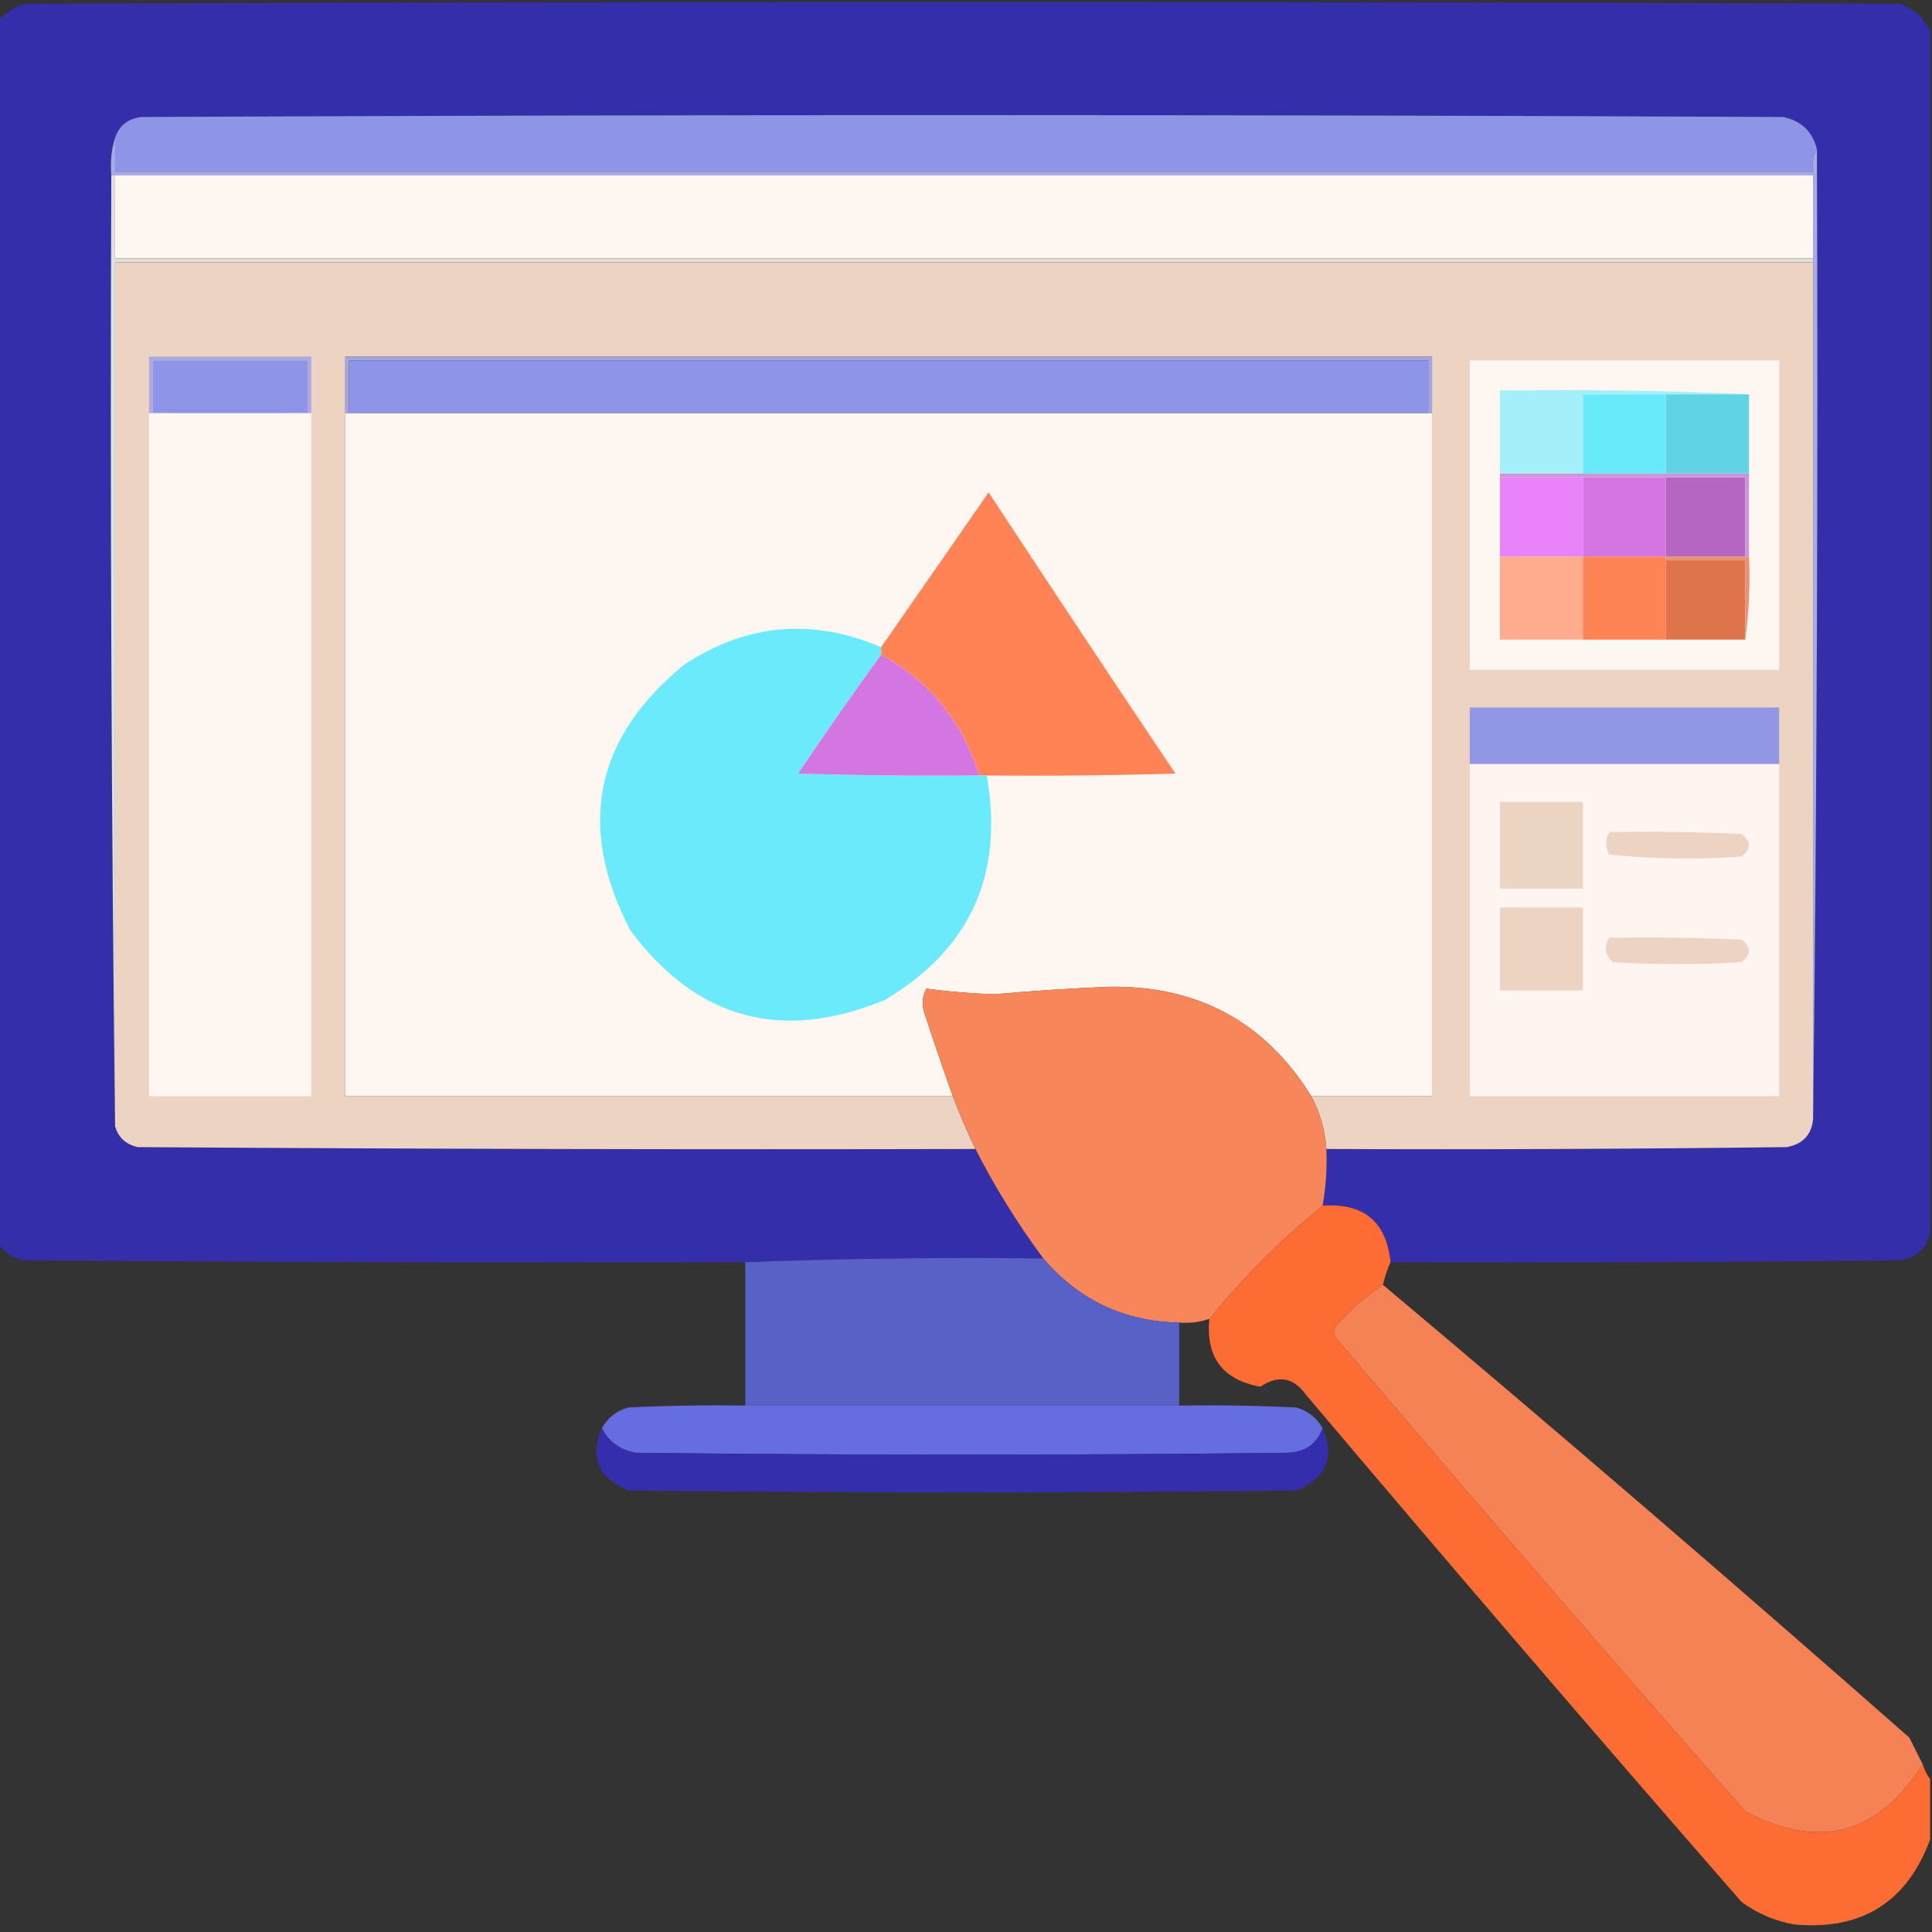 <svg width="64" height="64" viewBox="0 0 64 64" fill="none" xmlns="http://www.w3.org/2000/svg">
<rect x="0" y="0" width="64" height="64" fill="#333333" stroke="none"/>
<g clip-path="url(#clip0_428_1910)">
<path opacity="0.98" fill-rule="evenodd" clip-rule="evenodd" d="M63.938 1.062C63.938 14.312 63.938 27.562 63.938 40.812C63.835 41.352 63.501 41.665 62.938 41.75C57.313 41.812 51.688 41.833 46.062 41.812C45.928 40.471 45.178 39.846 43.812 39.938C43.924 39.32 43.966 38.695 43.938 38.062C49.021 38.083 54.104 38.062 59.188 38C59.721 37.904 60.013 37.592 60.062 37.062C60.187 26.375 60.229 15.667 60.188 4.938C60.035 4.348 59.66 3.994 59.062 3.875C40.938 3.792 22.812 3.792 4.688 3.875C4.241 3.929 3.949 4.158 3.812 4.562C3.69 4.953 3.648 5.37 3.688 5.812C3.646 16.334 3.688 26.834 3.812 37.312C3.92 37.681 4.17 37.911 4.562 38C13.812 38.062 23.062 38.083 32.312 38.062C32.964 39.337 33.714 40.545 34.562 41.688C31.262 41.647 27.97 41.689 24.688 41.812C16.729 41.833 8.771 41.812 0.812 41.75C0.434 41.682 0.142 41.494 -0.062 41.188C-0.062 27.688 -0.062 14.188 -0.062 0.688C0.179 0.426 0.471 0.238 0.812 0.125C21.521 0.042 42.229 0.042 62.938 0.125C63.419 0.294 63.752 0.607 63.938 1.062Z" fill="#342EAD"/>
<path fill-rule="evenodd" clip-rule="evenodd" d="M60.188 4.938C60.067 5.158 60.026 5.408 60.062 5.688C41.312 5.688 22.562 5.688 3.812 5.688C3.812 5.312 3.812 4.938 3.812 4.562C3.949 4.158 4.241 3.929 4.688 3.875C22.812 3.792 40.938 3.792 59.062 3.875C59.66 3.994 60.035 4.348 60.188 4.938Z" fill="#8E95E6"/>
<path fill-rule="evenodd" clip-rule="evenodd" d="M3.813 4.562C3.813 4.938 3.813 5.312 3.813 5.688C22.562 5.688 41.312 5.688 60.062 5.688C60.026 5.408 60.067 5.158 60.188 4.938C60.229 15.667 60.187 26.375 60.062 37.062C60.062 27.604 60.062 18.146 60.062 8.688C60.062 8.646 60.062 8.604 60.062 8.562C60.062 7.646 60.062 6.729 60.062 5.812C41.312 5.812 22.562 5.812 3.813 5.812C3.771 5.812 3.729 5.812 3.688 5.812C3.648 5.37 3.69 4.953 3.813 4.562Z" fill="#A8ABE5"/>
<path fill-rule="evenodd" clip-rule="evenodd" d="M3.812 5.812C22.562 5.812 41.312 5.812 60.062 5.812C60.062 6.729 60.062 7.646 60.062 8.562C41.312 8.562 22.562 8.562 3.812 8.562C3.812 7.646 3.812 6.729 3.812 5.812Z" fill="#FEF7F1"/>
<path fill-rule="evenodd" clip-rule="evenodd" d="M3.687 5.812C3.729 5.812 3.771 5.812 3.812 5.812C3.812 6.729 3.812 7.646 3.812 8.562C22.562 8.562 41.312 8.562 60.062 8.562C60.062 8.604 60.062 8.646 60.062 8.688C41.312 8.688 22.562 8.688 3.812 8.688C3.812 18.229 3.812 27.771 3.812 37.312C3.688 26.834 3.646 16.334 3.687 5.812Z" fill="#E0E2DA"/>
<path fill-rule="evenodd" clip-rule="evenodd" d="M60.062 8.688C60.062 18.146 60.062 27.604 60.062 37.062C60.013 37.592 59.721 37.904 59.188 38C54.104 38.062 49.021 38.083 43.938 38.062C43.897 37.441 43.73 36.858 43.438 36.312C44.771 36.312 46.104 36.312 47.438 36.312C47.438 28.771 47.438 21.229 47.438 13.688C47.438 13.062 47.438 12.438 47.438 11.812C35.438 11.812 23.438 11.812 11.438 11.812C11.438 12.438 11.438 13.062 11.438 13.688C11.438 21.229 11.438 28.771 11.438 36.312C18.146 36.312 24.854 36.312 31.562 36.312C31.788 36.907 32.038 37.49 32.312 38.062C23.062 38.083 13.812 38.062 4.562 38C4.17 37.911 3.92 37.681 3.812 37.312C3.812 27.771 3.812 18.229 3.812 8.688C22.562 8.688 41.312 8.688 60.062 8.688Z" fill="#ECD3C2"/>
<path fill-rule="evenodd" clip-rule="evenodd" d="M10.312 13.688C10.271 13.688 10.229 13.688 10.188 13.688C10.188 13.104 10.188 12.521 10.188 11.938C8.479 11.938 6.771 11.938 5.062 11.938C5.062 12.521 5.062 13.104 5.062 13.688C5.021 13.688 4.979 13.688 4.938 13.688C4.938 13.062 4.938 12.438 4.938 11.812C6.729 11.812 8.521 11.812 10.312 11.812C10.312 12.438 10.312 13.062 10.312 13.688Z" fill="#AAA9E0"/>
<path fill-rule="evenodd" clip-rule="evenodd" d="M47.438 13.688C47.396 13.688 47.354 13.688 47.312 13.688C47.312 13.104 47.312 12.521 47.312 11.938C35.396 11.938 23.479 11.938 11.562 11.938C11.562 12.521 11.562 13.104 11.562 13.688C11.521 13.688 11.479 13.688 11.438 13.688C11.438 13.062 11.438 12.438 11.438 11.812C23.438 11.812 35.438 11.812 47.438 11.812C47.438 12.438 47.438 13.062 47.438 13.688Z" fill="#A5A5E1"/>
<path fill-rule="evenodd" clip-rule="evenodd" d="M10.188 13.688C8.479 13.688 6.771 13.688 5.062 13.688C5.062 13.104 5.062 12.521 5.062 11.938C6.771 11.938 8.479 11.938 10.188 11.938C10.188 12.521 10.188 13.104 10.188 13.688Z" fill="#8F95E6"/>
<path fill-rule="evenodd" clip-rule="evenodd" d="M47.312 13.688C35.396 13.688 23.479 13.688 11.562 13.688C11.562 13.104 11.562 12.521 11.562 11.938C23.479 11.938 35.396 11.938 47.312 11.938C47.312 12.521 47.312 13.104 47.312 13.688Z" fill="#8F95E6"/>
<path fill-rule="evenodd" clip-rule="evenodd" d="M48.688 11.938C52.104 11.938 55.521 11.938 58.938 11.938C58.938 15.354 58.938 18.771 58.938 22.188C55.521 22.188 52.104 22.188 48.688 22.188C48.688 18.771 48.688 15.354 48.688 11.938Z" fill="#FEF6F1"/>
<path fill-rule="evenodd" clip-rule="evenodd" d="M57.938 13.062C57.021 13.062 56.104 13.062 55.188 13.062C54.271 13.062 53.354 13.062 52.438 13.062C52.438 13.938 52.438 14.812 52.438 15.688C51.521 15.688 50.604 15.688 49.688 15.688C49.688 14.771 49.688 13.854 49.688 12.938C52.459 12.896 55.209 12.938 57.938 13.062Z" fill="#A3F0FB"/>
<path fill-rule="evenodd" clip-rule="evenodd" d="M55.188 13.062C55.188 13.938 55.188 14.812 55.188 15.688C54.271 15.688 53.354 15.688 52.438 15.688C52.438 14.812 52.438 13.938 52.438 13.062C53.354 13.062 54.271 13.062 55.188 13.062Z" fill="#69EAFB"/>
<path fill-rule="evenodd" clip-rule="evenodd" d="M55.188 13.062C56.104 13.062 57.021 13.062 57.938 13.062C57.938 13.938 57.938 14.812 57.938 15.688C57.021 15.688 56.104 15.688 55.188 15.688C55.188 14.812 55.188 13.938 55.188 13.062Z" fill="#61D4E3"/>
<path fill-rule="evenodd" clip-rule="evenodd" d="M4.938 13.688C4.979 13.688 5.021 13.688 5.062 13.688C6.771 13.688 8.479 13.688 10.188 13.688C10.229 13.688 10.271 13.688 10.312 13.688C10.312 21.229 10.312 28.771 10.312 36.312C8.521 36.312 6.729 36.312 4.938 36.312C4.938 28.771 4.938 21.229 4.938 13.688Z" fill="#FEF6F1"/>
<path fill-rule="evenodd" clip-rule="evenodd" d="M11.438 13.688C11.479 13.688 11.521 13.688 11.562 13.688C23.479 13.688 35.396 13.688 47.312 13.688C47.354 13.688 47.396 13.688 47.438 13.688C47.438 21.229 47.438 28.771 47.438 36.312C46.104 36.312 44.771 36.312 43.438 36.312C41.91 33.855 39.681 32.646 36.75 32.688C35.477 32.739 34.206 32.822 32.938 32.938C32.177 32.911 31.427 32.849 30.688 32.75C30.551 33.008 30.53 33.279 30.625 33.562C30.926 34.487 31.239 35.404 31.562 36.312C24.854 36.312 18.146 36.312 11.438 36.312C11.438 28.771 11.438 21.229 11.438 13.688Z" fill="#FEF6F1"/>
<path fill-rule="evenodd" clip-rule="evenodd" d="M49.688 15.812C50.604 15.812 51.521 15.812 52.438 15.812C52.438 16.688 52.438 17.562 52.438 18.438C51.521 18.438 50.604 18.438 49.688 18.438C49.688 17.562 49.688 16.688 49.688 15.812Z" fill="#EA82F9"/>
<path fill-rule="evenodd" clip-rule="evenodd" d="M52.438 15.812C53.354 15.812 54.271 15.812 55.188 15.812C55.188 16.688 55.188 17.562 55.188 18.438C54.271 18.438 53.354 18.438 52.438 18.438C52.438 17.562 52.438 16.688 52.438 15.812Z" fill="#D476E1"/>
<path fill-rule="evenodd" clip-rule="evenodd" d="M55.188 15.812C56.062 15.812 56.938 15.812 57.812 15.812C57.812 16.688 57.812 17.562 57.812 18.438C56.938 18.438 56.062 18.438 55.188 18.438C55.188 17.562 55.188 16.688 55.188 15.812Z" fill="#B565C2"/>
<path fill-rule="evenodd" clip-rule="evenodd" d="M49.688 15.812C49.688 15.771 49.688 15.729 49.688 15.688C50.604 15.688 51.521 15.688 52.438 15.688C53.354 15.688 54.271 15.688 55.188 15.688C56.104 15.688 57.021 15.688 57.938 15.688C57.938 16.604 57.938 17.521 57.938 18.438C57.896 18.438 57.854 18.438 57.812 18.438C57.812 17.562 57.812 16.688 57.812 15.812C56.938 15.812 56.062 15.812 55.188 15.812C54.271 15.812 53.354 15.812 52.438 15.812C51.521 15.812 50.604 15.812 49.688 15.812Z" fill="#CB96D9"/>
<path fill-rule="evenodd" clip-rule="evenodd" d="M32.688 25.688C32.604 25.688 32.521 25.688 32.438 25.688C31.884 23.91 30.801 22.577 29.188 21.688C29.188 21.604 29.188 21.521 29.188 21.438C30.372 19.738 31.56 18.029 32.75 16.312C34.797 19.427 36.859 22.532 38.938 25.625C36.855 25.688 34.771 25.708 32.688 25.688Z" fill="#FF8355"/>
<path fill-rule="evenodd" clip-rule="evenodd" d="M49.688 18.438C50.604 18.438 51.521 18.438 52.438 18.438C52.438 19.354 52.438 20.271 52.438 21.188C51.521 21.188 50.604 21.188 49.688 21.188C49.688 20.271 49.688 19.354 49.688 18.438Z" fill="#FEAC8D"/>
<path fill-rule="evenodd" clip-rule="evenodd" d="M52.438 18.438C53.354 18.438 54.271 18.438 55.188 18.438C55.188 18.479 55.188 18.521 55.188 18.562C55.188 19.438 55.188 20.312 55.188 21.188C54.271 21.188 53.354 21.188 52.438 21.188C52.438 20.271 52.438 19.354 52.438 18.438Z" fill="#FE8455"/>
<path fill-rule="evenodd" clip-rule="evenodd" d="M55.188 18.562C56.062 18.562 56.938 18.562 57.812 18.562C57.812 19.438 57.812 20.312 57.812 21.188C56.938 21.188 56.062 21.188 55.188 21.188C55.188 20.312 55.188 19.438 55.188 18.562Z" fill="#DF7349"/>
<path fill-rule="evenodd" clip-rule="evenodd" d="M55.188 18.562C55.188 18.521 55.188 18.479 55.188 18.438C56.062 18.438 56.938 18.438 57.812 18.438C57.854 18.438 57.896 18.438 57.938 18.438C57.978 19.377 57.937 20.294 57.812 21.188C57.812 20.312 57.812 19.438 57.812 18.562C56.938 18.562 56.062 18.562 55.188 18.562Z" fill="#E79272"/>
<path fill-rule="evenodd" clip-rule="evenodd" d="M29.187 21.438C29.187 21.521 29.187 21.604 29.187 21.688C28.253 22.978 27.337 24.29 26.437 25.625C28.437 25.688 30.437 25.708 32.437 25.688C32.521 25.688 32.604 25.688 32.687 25.688C33.266 28.966 32.141 31.445 29.312 33.125C25.885 34.537 23.072 33.767 20.875 30.812C19.097 27.369 19.701 24.431 22.687 22C24.751 20.657 26.918 20.469 29.187 21.438Z" fill="#6AEAFB"/>
<path fill-rule="evenodd" clip-rule="evenodd" d="M29.188 21.688C30.801 22.577 31.884 23.91 32.438 25.688C30.437 25.708 28.437 25.688 26.438 25.625C27.337 24.29 28.254 22.978 29.188 21.688Z" fill="#D476E1"/>
<path fill-rule="evenodd" clip-rule="evenodd" d="M58.938 25.312C55.521 25.312 52.104 25.312 48.688 25.312C48.688 24.688 48.688 24.062 48.688 23.438C52.104 23.438 55.521 23.438 58.938 23.438C58.938 24.062 58.938 24.688 58.938 25.312Z" fill="#9297E5"/>
<path fill-rule="evenodd" clip-rule="evenodd" d="M48.688 25.312C52.104 25.312 55.521 25.312 58.938 25.312C58.938 28.979 58.938 32.646 58.938 36.312C55.521 36.312 52.104 36.312 48.688 36.312C48.688 32.646 48.688 28.979 48.688 25.312Z" fill="#FEF5F1"/>
<path fill-rule="evenodd" clip-rule="evenodd" d="M49.688 26.562C50.604 26.562 51.521 26.562 52.438 26.562C52.438 27.521 52.438 28.479 52.438 29.438C51.521 29.438 50.604 29.438 49.688 29.438C49.688 28.479 49.688 27.521 49.688 26.562Z" fill="#EDD5C3"/>
<path fill-rule="evenodd" clip-rule="evenodd" d="M53.312 27.562C54.771 27.542 56.23 27.562 57.687 27.625C58.021 27.875 58.021 28.125 57.687 28.375C56.227 28.479 54.769 28.458 53.312 28.312C53.172 28.065 53.172 27.815 53.312 27.562Z" fill="#EDD4C2"/>
<path fill-rule="evenodd" clip-rule="evenodd" d="M49.688 30.062C50.604 30.062 51.521 30.062 52.438 30.062C52.438 30.979 52.438 31.896 52.438 32.812C51.521 32.812 50.604 32.812 49.688 32.812C49.688 31.896 49.688 30.979 49.688 30.062Z" fill="#EDD4C2"/>
<path fill-rule="evenodd" clip-rule="evenodd" d="M53.312 31.062C54.771 31.042 56.23 31.062 57.687 31.125C58.021 31.375 58.021 31.625 57.687 31.875C56.271 31.958 54.854 31.958 53.437 31.875C53.164 31.638 53.123 31.367 53.312 31.062Z" fill="#EDD4C2"/>
<path opacity="0.999" fill-rule="evenodd" clip-rule="evenodd" d="M43.438 36.312C43.73 36.858 43.897 37.441 43.938 38.062C43.966 38.695 43.924 39.32 43.813 39.938C42.438 41.062 41.188 42.312 40.063 43.688C39.743 43.798 39.41 43.84 39.063 43.812C37.24 43.776 35.74 43.068 34.563 41.688C33.714 40.545 32.964 39.337 32.313 38.062C32.038 37.49 31.788 36.907 31.563 36.312C31.239 35.404 30.926 34.487 30.625 33.562C30.53 33.279 30.551 33.008 30.688 32.75C31.427 32.849 32.177 32.911 32.938 32.938C34.206 32.822 35.477 32.739 36.75 32.688C39.681 32.646 41.91 33.855 43.438 36.312Z" fill="#F7865A"/>
<path opacity="0.996" fill-rule="evenodd" clip-rule="evenodd" d="M43.812 39.938C45.178 39.846 45.928 40.471 46.062 41.812C45.955 42.053 45.871 42.303 45.812 42.562C45.241 42.945 44.72 43.404 44.25 43.938C44.166 44.062 44.166 44.188 44.25 44.312C48.724 49.579 53.245 54.808 57.812 60C60.267 61.293 62.225 60.772 63.687 58.438C63.748 58.624 63.832 58.791 63.937 58.938C63.937 59.604 63.937 60.271 63.937 60.938C63.167 63.017 61.667 63.954 59.437 63.75C58.794 63.636 58.21 63.386 57.687 63C52.828 57.433 48.016 51.828 43.25 46.188C42.841 45.625 42.341 45.542 41.75 45.938C40.5 45.708 39.938 44.958 40.062 43.688C41.187 42.312 42.437 41.062 43.812 39.938Z" fill="#FE6D34"/>
<path opacity="0.988" fill-rule="evenodd" clip-rule="evenodd" d="M34.562 41.688C35.74 43.068 37.24 43.776 39.062 43.812C39.062 44.729 39.062 45.646 39.062 46.562C34.271 46.562 29.479 46.562 24.688 46.562C24.688 44.979 24.688 43.396 24.688 41.812C27.97 41.689 31.262 41.647 34.562 41.688Z" fill="#5861C7"/>
<path opacity="0.98" fill-rule="evenodd" clip-rule="evenodd" d="M45.812 42.562C51.678 47.489 57.49 52.489 63.25 57.562C63.399 57.861 63.545 58.153 63.688 58.438C62.225 60.772 60.267 61.293 57.812 60C53.245 54.808 48.724 49.579 44.25 44.312C44.167 44.188 44.167 44.062 44.25 43.938C44.72 43.404 45.241 42.945 45.812 42.562Z" fill="#F78456"/>
<path opacity="0.977" fill-rule="evenodd" clip-rule="evenodd" d="M24.688 46.562C29.479 46.562 34.271 46.562 39.062 46.562C40.355 46.542 41.647 46.562 42.938 46.625C43.329 46.736 43.621 46.965 43.812 47.312C43.623 47.825 43.248 48.096 42.688 48.125C35.479 48.208 28.271 48.208 21.062 48.125C20.541 48.033 20.166 47.762 19.938 47.312C20.129 46.965 20.421 46.736 20.812 46.625C22.104 46.562 23.395 46.542 24.688 46.562Z" fill="#666FE4"/>
<path opacity="0.999" fill-rule="evenodd" clip-rule="evenodd" d="M19.938 47.312C20.166 47.762 20.541 48.033 21.063 48.125C28.271 48.208 35.479 48.208 42.688 48.125C43.248 48.096 43.623 47.825 43.813 47.312C44.23 48.284 43.938 48.972 42.938 49.375C35.563 49.458 28.188 49.458 20.813 49.375C19.821 48.967 19.529 48.279 19.938 47.312Z" fill="#342EAD"/>
</g>
<defs>
<clipPath id="clip0_428_1910">
<rect width="64" height="64" fill="white"/>
</clipPath>
</defs>
</svg>
